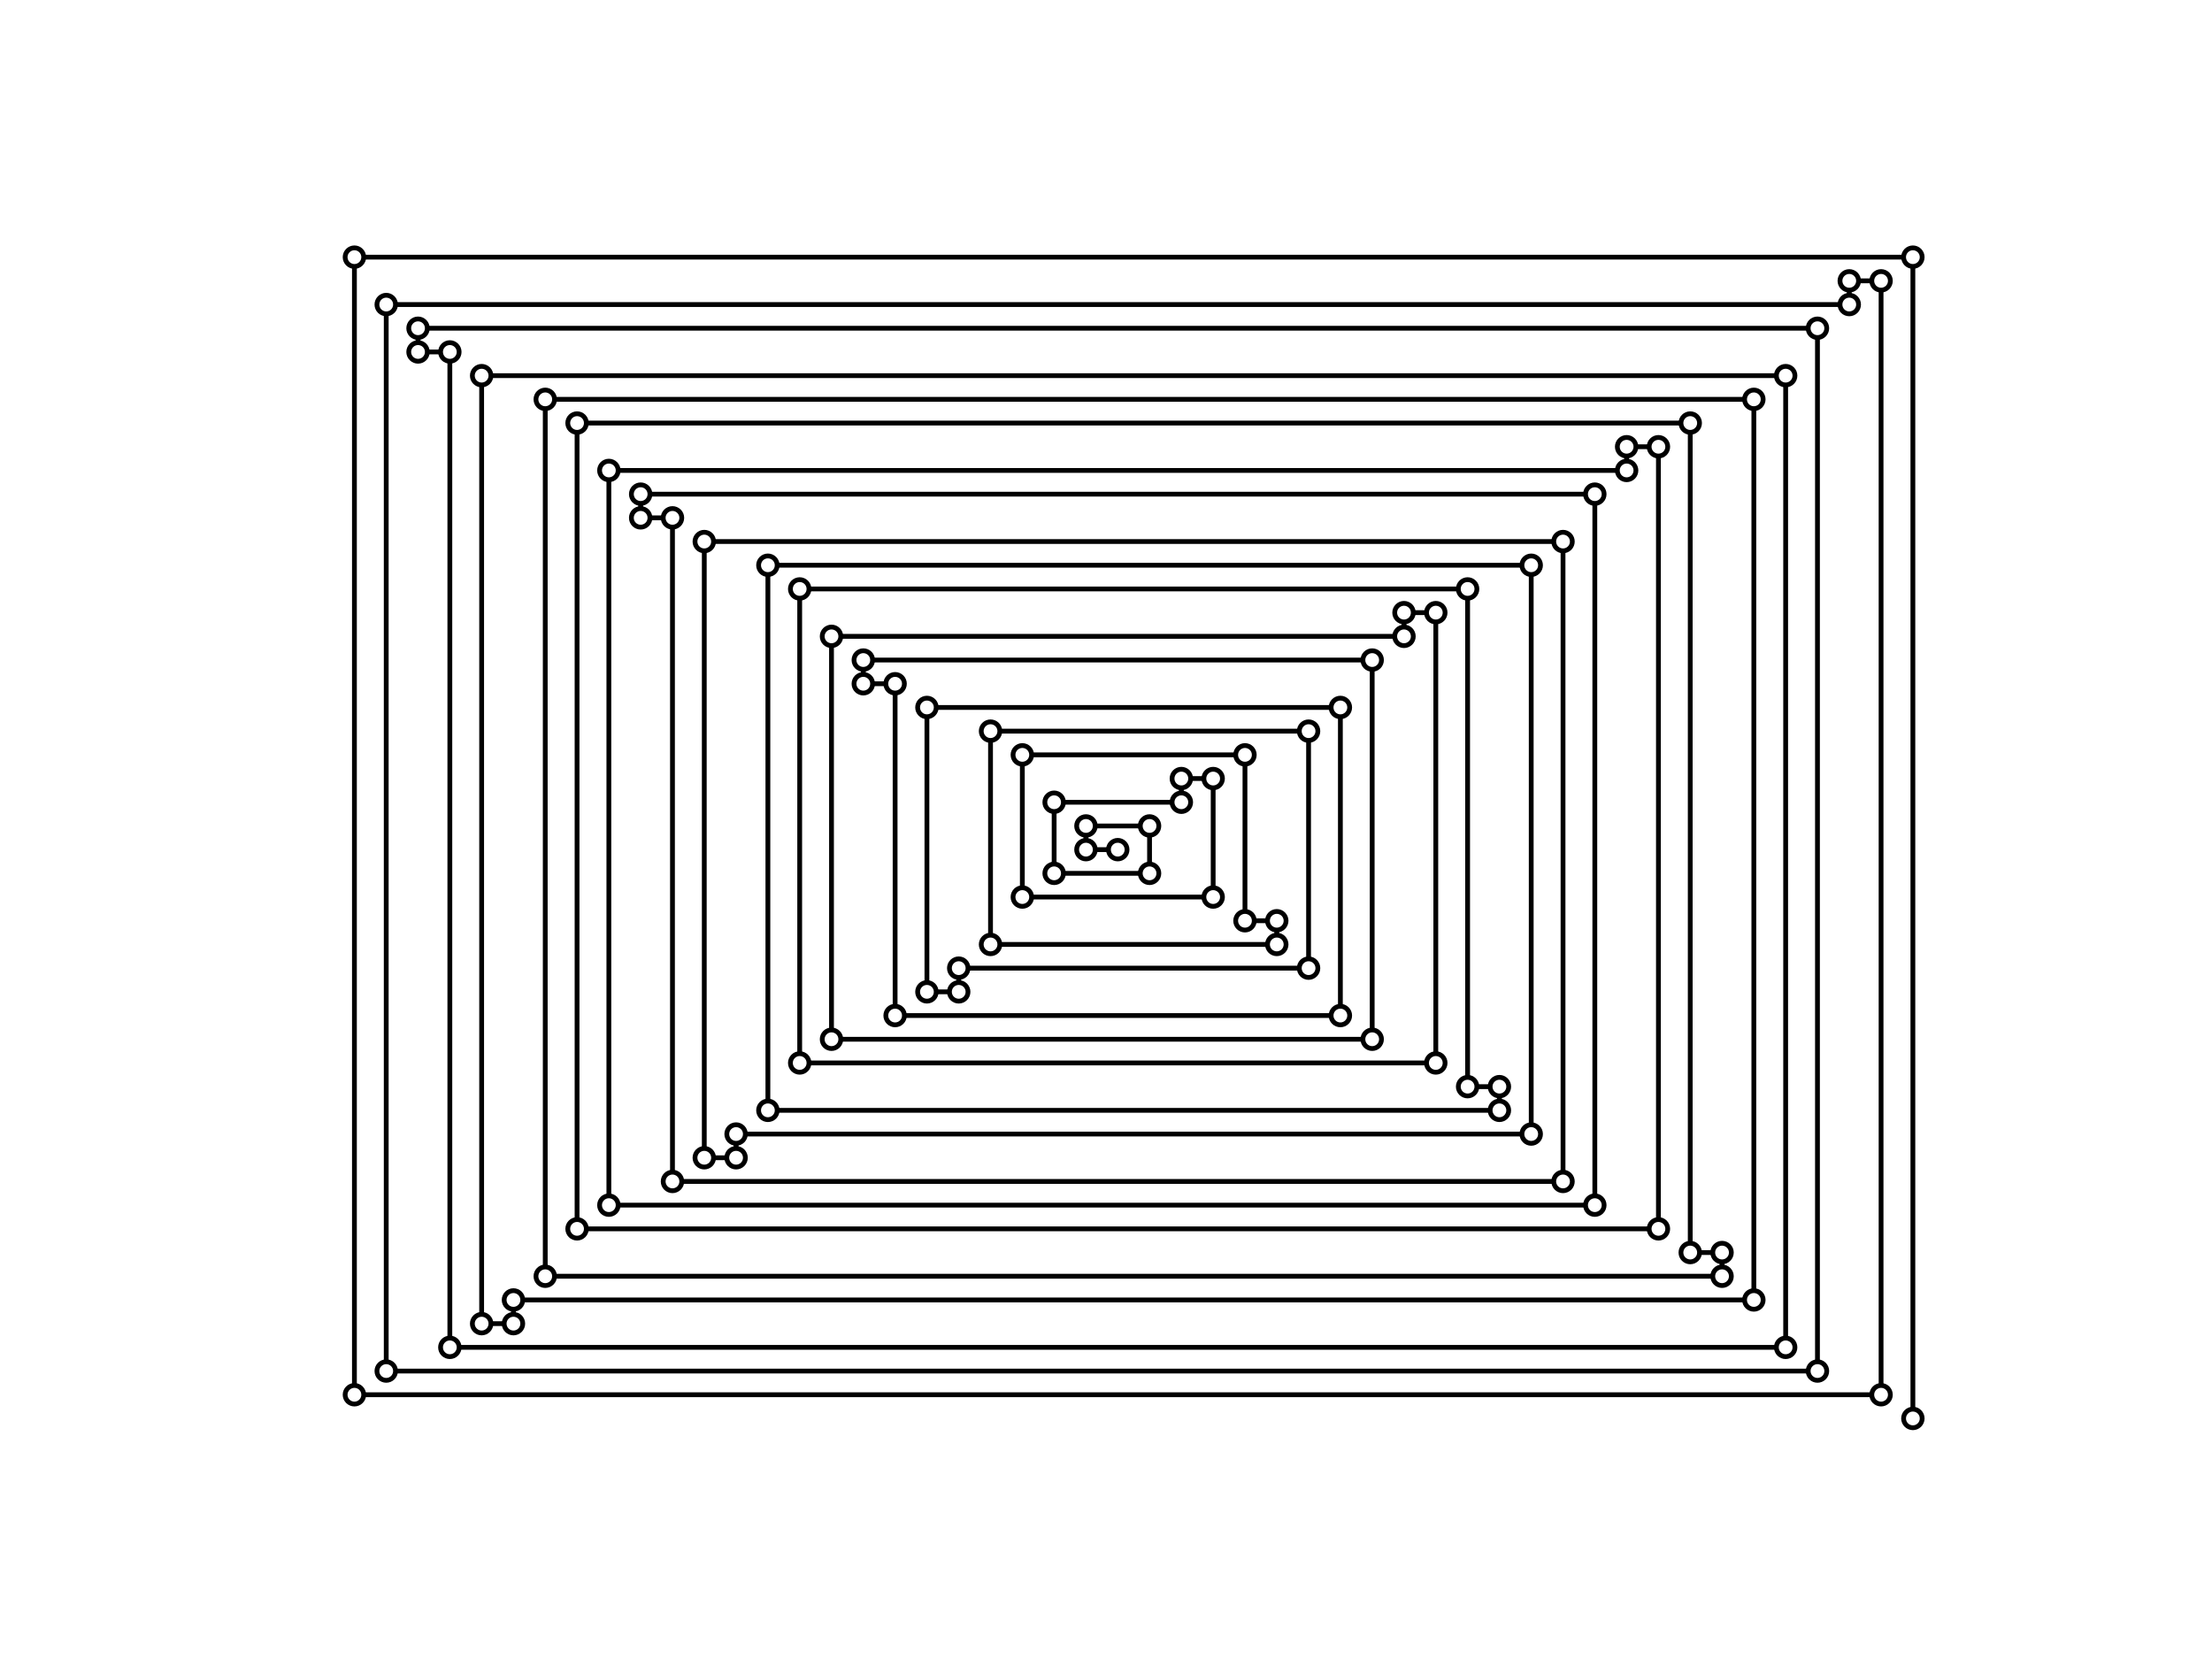 <?xml version="1.0" encoding="utf-8" standalone="no"?>
<!DOCTYPE svg PUBLIC "-//W3C//DTD SVG 1.1//EN"
  "http://www.w3.org/Graphics/SVG/1.1/DTD/svg11.dtd">
<!-- Created with matplotlib (https://matplotlib.org/) -->
<svg height="345.6pt" version="1.1" viewBox="0 0 460.8 345.6" width="460.8pt" xmlns="http://www.w3.org/2000/svg" xmlns:xlink="http://www.w3.org/1999/xlink">
 <defs>
  <style type="text/css">*{stroke-linecap:butt;stroke-linejoin:round;}</style>
 </defs>
 <g id="figure_1">
  <g id="patch_1">
   <path d="M 0 345.6 
L 460.8 345.6 
L 460.8 0 
L 0 0 
z
" style="fill:#ffffff;"/>
  </g>
  <g id="axes_1">
   <g id="LineCollection_1">
    <path clip-path="url(#pafbcb7955b)" d="M 398.487 295.488 
L 398.487 53.568 
" style="fill:none;stroke:#000000;"/>
    <path clip-path="url(#pafbcb7955b)" d="M 398.487 53.568 
L 73.833 53.568 
" style="fill:none;stroke:#000000;"/>
    <path clip-path="url(#pafbcb7955b)" d="M 73.833 53.568 
L 73.833 290.551 
" style="fill:none;stroke:#000000;"/>
    <path clip-path="url(#pafbcb7955b)" d="M 73.833 290.551 
L 391.862 290.551 
" style="fill:none;stroke:#000000;"/>
    <path clip-path="url(#pafbcb7955b)" d="M 391.862 290.551 
L 391.862 58.505 
" style="fill:none;stroke:#000000;"/>
    <path clip-path="url(#pafbcb7955b)" d="M 391.862 58.505 
L 385.236 58.505 
" style="fill:none;stroke:#000000;"/>
    <path clip-path="url(#pafbcb7955b)" d="M 385.236 58.505 
L 385.236 63.442 
" style="fill:none;stroke:#000000;"/>
    <path clip-path="url(#pafbcb7955b)" d="M 385.236 63.442 
L 80.458 63.442 
" style="fill:none;stroke:#000000;"/>
    <path clip-path="url(#pafbcb7955b)" d="M 80.458 63.442 
L 80.458 285.614 
" style="fill:none;stroke:#000000;"/>
    <path clip-path="url(#pafbcb7955b)" d="M 80.458 285.614 
L 378.61 285.614 
" style="fill:none;stroke:#000000;"/>
    <path clip-path="url(#pafbcb7955b)" d="M 378.61 285.614 
L 378.61 68.379 
" style="fill:none;stroke:#000000;"/>
    <path clip-path="url(#pafbcb7955b)" d="M 378.61 68.379 
L 87.084 68.379 
" style="fill:none;stroke:#000000;"/>
    <path clip-path="url(#pafbcb7955b)" d="M 87.084 68.379 
L 87.084 73.317 
" style="fill:none;stroke:#000000;"/>
    <path clip-path="url(#pafbcb7955b)" d="M 87.084 73.317 
L 93.71 73.317 
" style="fill:none;stroke:#000000;"/>
    <path clip-path="url(#pafbcb7955b)" d="M 93.71 73.317 
L 93.71 280.677 
" style="fill:none;stroke:#000000;"/>
    <path clip-path="url(#pafbcb7955b)" d="M 93.71 280.677 
L 371.985 280.677 
" style="fill:none;stroke:#000000;"/>
    <path clip-path="url(#pafbcb7955b)" d="M 371.985 280.677 
L 371.985 78.254 
" style="fill:none;stroke:#000000;"/>
    <path clip-path="url(#pafbcb7955b)" d="M 371.985 78.254 
L 100.335 78.254 
" style="fill:none;stroke:#000000;"/>
    <path clip-path="url(#pafbcb7955b)" d="M 100.335 78.254 
L 100.335 275.739 
" style="fill:none;stroke:#000000;"/>
    <path clip-path="url(#pafbcb7955b)" d="M 100.335 275.739 
L 106.961 275.739 
" style="fill:none;stroke:#000000;"/>
    <path clip-path="url(#pafbcb7955b)" d="M 106.961 275.739 
L 106.961 270.802 
" style="fill:none;stroke:#000000;"/>
    <path clip-path="url(#pafbcb7955b)" d="M 106.961 270.802 
L 365.359 270.802 
" style="fill:none;stroke:#000000;"/>
    <path clip-path="url(#pafbcb7955b)" d="M 365.359 270.802 
L 365.359 83.191 
" style="fill:none;stroke:#000000;"/>
    <path clip-path="url(#pafbcb7955b)" d="M 365.359 83.191 
L 113.586 83.191 
" style="fill:none;stroke:#000000;"/>
    <path clip-path="url(#pafbcb7955b)" d="M 113.586 83.191 
L 113.586 265.865 
" style="fill:none;stroke:#000000;"/>
    <path clip-path="url(#pafbcb7955b)" d="M 113.586 265.865 
L 358.734 265.865 
" style="fill:none;stroke:#000000;"/>
    <path clip-path="url(#pafbcb7955b)" d="M 358.734 265.865 
L 358.734 260.928 
" style="fill:none;stroke:#000000;"/>
    <path clip-path="url(#pafbcb7955b)" d="M 358.734 260.928 
L 352.108 260.928 
" style="fill:none;stroke:#000000;"/>
    <path clip-path="url(#pafbcb7955b)" d="M 352.108 260.928 
L 352.108 88.128 
" style="fill:none;stroke:#000000;"/>
    <path clip-path="url(#pafbcb7955b)" d="M 352.108 88.128 
L 120.212 88.128 
" style="fill:none;stroke:#000000;"/>
    <path clip-path="url(#pafbcb7955b)" d="M 120.212 88.128 
L 120.212 255.991 
" style="fill:none;stroke:#000000;"/>
    <path clip-path="url(#pafbcb7955b)" d="M 120.212 255.991 
L 345.482 255.991 
" style="fill:none;stroke:#000000;"/>
    <path clip-path="url(#pafbcb7955b)" d="M 345.482 255.991 
L 345.482 93.065 
" style="fill:none;stroke:#000000;"/>
    <path clip-path="url(#pafbcb7955b)" d="M 345.482 93.065 
L 338.857 93.065 
" style="fill:none;stroke:#000000;"/>
    <path clip-path="url(#pafbcb7955b)" d="M 338.857 93.065 
L 338.857 98.002 
" style="fill:none;stroke:#000000;"/>
    <path clip-path="url(#pafbcb7955b)" d="M 338.857 98.002 
L 126.838 98.002 
" style="fill:none;stroke:#000000;"/>
    <path clip-path="url(#pafbcb7955b)" d="M 126.838 98.002 
L 126.838 251.054 
" style="fill:none;stroke:#000000;"/>
    <path clip-path="url(#pafbcb7955b)" d="M 126.838 251.054 
L 332.231 251.054 
" style="fill:none;stroke:#000000;"/>
    <path clip-path="url(#pafbcb7955b)" d="M 332.231 251.054 
L 332.231 102.939 
" style="fill:none;stroke:#000000;"/>
    <path clip-path="url(#pafbcb7955b)" d="M 332.231 102.939 
L 133.463 102.939 
" style="fill:none;stroke:#000000;"/>
    <path clip-path="url(#pafbcb7955b)" d="M 133.463 102.939 
L 133.463 107.877 
" style="fill:none;stroke:#000000;"/>
    <path clip-path="url(#pafbcb7955b)" d="M 133.463 107.877 
L 140.089 107.877 
" style="fill:none;stroke:#000000;"/>
    <path clip-path="url(#pafbcb7955b)" d="M 140.089 107.877 
L 140.089 246.117 
" style="fill:none;stroke:#000000;"/>
    <path clip-path="url(#pafbcb7955b)" d="M 140.089 246.117 
L 325.606 246.117 
" style="fill:none;stroke:#000000;"/>
    <path clip-path="url(#pafbcb7955b)" d="M 325.606 246.117 
L 325.606 112.814 
" style="fill:none;stroke:#000000;"/>
    <path clip-path="url(#pafbcb7955b)" d="M 325.606 112.814 
L 146.714 112.814 
" style="fill:none;stroke:#000000;"/>
    <path clip-path="url(#pafbcb7955b)" d="M 146.714 112.814 
L 146.714 241.179 
" style="fill:none;stroke:#000000;"/>
    <path clip-path="url(#pafbcb7955b)" d="M 146.714 241.179 
L 153.34 241.179 
" style="fill:none;stroke:#000000;"/>
    <path clip-path="url(#pafbcb7955b)" d="M 153.34 241.179 
L 153.34 236.242 
" style="fill:none;stroke:#000000;"/>
    <path clip-path="url(#pafbcb7955b)" d="M 153.34 236.242 
L 318.98 236.242 
" style="fill:none;stroke:#000000;"/>
    <path clip-path="url(#pafbcb7955b)" d="M 318.98 236.242 
L 318.98 117.751 
" style="fill:none;stroke:#000000;"/>
    <path clip-path="url(#pafbcb7955b)" d="M 318.98 117.751 
L 159.966 117.751 
" style="fill:none;stroke:#000000;"/>
    <path clip-path="url(#pafbcb7955b)" d="M 159.966 117.751 
L 159.966 231.305 
" style="fill:none;stroke:#000000;"/>
    <path clip-path="url(#pafbcb7955b)" d="M 159.966 231.305 
L 312.354 231.305 
" style="fill:none;stroke:#000000;"/>
    <path clip-path="url(#pafbcb7955b)" d="M 312.354 231.305 
L 312.354 226.368 
" style="fill:none;stroke:#000000;"/>
    <path clip-path="url(#pafbcb7955b)" d="M 312.354 226.368 
L 305.729 226.368 
" style="fill:none;stroke:#000000;"/>
    <path clip-path="url(#pafbcb7955b)" d="M 305.729 226.368 
L 305.729 122.688 
" style="fill:none;stroke:#000000;"/>
    <path clip-path="url(#pafbcb7955b)" d="M 305.729 122.688 
L 166.591 122.688 
" style="fill:none;stroke:#000000;"/>
    <path clip-path="url(#pafbcb7955b)" d="M 166.591 122.688 
L 166.591 221.431 
" style="fill:none;stroke:#000000;"/>
    <path clip-path="url(#pafbcb7955b)" d="M 166.591 221.431 
L 299.103 221.431 
" style="fill:none;stroke:#000000;"/>
    <path clip-path="url(#pafbcb7955b)" d="M 299.103 221.431 
L 299.103 127.625 
" style="fill:none;stroke:#000000;"/>
    <path clip-path="url(#pafbcb7955b)" d="M 299.103 127.625 
L 292.478 127.625 
" style="fill:none;stroke:#000000;"/>
    <path clip-path="url(#pafbcb7955b)" d="M 292.478 127.625 
L 292.478 132.562 
" style="fill:none;stroke:#000000;"/>
    <path clip-path="url(#pafbcb7955b)" d="M 292.478 132.562 
L 173.217 132.562 
" style="fill:none;stroke:#000000;"/>
    <path clip-path="url(#pafbcb7955b)" d="M 173.217 132.562 
L 173.217 216.494 
" style="fill:none;stroke:#000000;"/>
    <path clip-path="url(#pafbcb7955b)" d="M 173.217 216.494 
L 285.852 216.494 
" style="fill:none;stroke:#000000;"/>
    <path clip-path="url(#pafbcb7955b)" d="M 285.852 216.494 
L 285.852 137.499 
" style="fill:none;stroke:#000000;"/>
    <path clip-path="url(#pafbcb7955b)" d="M 285.852 137.499 
L 179.842 137.499 
" style="fill:none;stroke:#000000;"/>
    <path clip-path="url(#pafbcb7955b)" d="M 179.842 137.499 
L 179.842 142.437 
" style="fill:none;stroke:#000000;"/>
    <path clip-path="url(#pafbcb7955b)" d="M 179.842 142.437 
L 186.468 142.437 
" style="fill:none;stroke:#000000;"/>
    <path clip-path="url(#pafbcb7955b)" d="M 186.468 142.437 
L 186.468 211.557 
" style="fill:none;stroke:#000000;"/>
    <path clip-path="url(#pafbcb7955b)" d="M 186.468 211.557 
L 279.226 211.557 
" style="fill:none;stroke:#000000;"/>
    <path clip-path="url(#pafbcb7955b)" d="M 279.226 211.557 
L 279.226 147.374 
" style="fill:none;stroke:#000000;"/>
    <path clip-path="url(#pafbcb7955b)" d="M 279.226 147.374 
L 193.094 147.374 
" style="fill:none;stroke:#000000;"/>
    <path clip-path="url(#pafbcb7955b)" d="M 193.094 147.374 
L 193.094 206.619 
" style="fill:none;stroke:#000000;"/>
    <path clip-path="url(#pafbcb7955b)" d="M 193.094 206.619 
L 199.719 206.619 
" style="fill:none;stroke:#000000;"/>
    <path clip-path="url(#pafbcb7955b)" d="M 199.719 206.619 
L 199.719 201.682 
" style="fill:none;stroke:#000000;"/>
    <path clip-path="url(#pafbcb7955b)" d="M 199.719 201.682 
L 272.601 201.682 
" style="fill:none;stroke:#000000;"/>
    <path clip-path="url(#pafbcb7955b)" d="M 272.601 201.682 
L 272.601 152.311 
" style="fill:none;stroke:#000000;"/>
    <path clip-path="url(#pafbcb7955b)" d="M 272.601 152.311 
L 206.345 152.311 
" style="fill:none;stroke:#000000;"/>
    <path clip-path="url(#pafbcb7955b)" d="M 206.345 152.311 
L 206.345 196.745 
" style="fill:none;stroke:#000000;"/>
    <path clip-path="url(#pafbcb7955b)" d="M 206.345 196.745 
L 265.975 196.745 
" style="fill:none;stroke:#000000;"/>
    <path clip-path="url(#pafbcb7955b)" d="M 265.975 196.745 
L 265.975 191.808 
" style="fill:none;stroke:#000000;"/>
    <path clip-path="url(#pafbcb7955b)" d="M 265.975 191.808 
L 259.35 191.808 
" style="fill:none;stroke:#000000;"/>
    <path clip-path="url(#pafbcb7955b)" d="M 259.35 191.808 
L 259.35 157.248 
" style="fill:none;stroke:#000000;"/>
    <path clip-path="url(#pafbcb7955b)" d="M 259.35 157.248 
L 212.97 157.248 
" style="fill:none;stroke:#000000;"/>
    <path clip-path="url(#pafbcb7955b)" d="M 212.97 157.248 
L 212.97 186.871 
" style="fill:none;stroke:#000000;"/>
    <path clip-path="url(#pafbcb7955b)" d="M 212.97 186.871 
L 252.724 186.871 
" style="fill:none;stroke:#000000;"/>
    <path clip-path="url(#pafbcb7955b)" d="M 252.724 186.871 
L 252.724 162.185 
" style="fill:none;stroke:#000000;"/>
    <path clip-path="url(#pafbcb7955b)" d="M 252.724 162.185 
L 246.098 162.185 
" style="fill:none;stroke:#000000;"/>
    <path clip-path="url(#pafbcb7955b)" d="M 246.098 162.185 
L 246.098 167.122 
" style="fill:none;stroke:#000000;"/>
    <path clip-path="url(#pafbcb7955b)" d="M 246.098 167.122 
L 219.596 167.122 
" style="fill:none;stroke:#000000;"/>
    <path clip-path="url(#pafbcb7955b)" d="M 219.596 167.122 
L 219.596 181.934 
" style="fill:none;stroke:#000000;"/>
    <path clip-path="url(#pafbcb7955b)" d="M 219.596 181.934 
L 239.473 181.934 
" style="fill:none;stroke:#000000;"/>
    <path clip-path="url(#pafbcb7955b)" d="M 239.473 181.934 
L 239.473 172.059 
" style="fill:none;stroke:#000000;"/>
    <path clip-path="url(#pafbcb7955b)" d="M 239.473 172.059 
L 226.222 172.059 
" style="fill:none;stroke:#000000;"/>
    <path clip-path="url(#pafbcb7955b)" d="M 226.222 172.059 
L 226.222 176.997 
" style="fill:none;stroke:#000000;"/>
    <path clip-path="url(#pafbcb7955b)" d="M 226.222 176.997 
L 232.847 176.997 
" style="fill:none;stroke:#000000;"/>
   </g>
   <g id="PathCollection_1">
    <defs>
     <path d="M 0 1.936 
C 0.514 1.936 1.006 1.732 1.369 1.369 
C 1.732 1.006 1.936 0.514 1.936 0 
C 1.936 -0.514 1.732 -1.006 1.369 -1.369 
C 1.006 -1.732 0.514 -1.936 0 -1.936 
C -0.514 -1.936 -1.006 -1.732 -1.369 -1.369 
C -1.732 -1.006 -1.936 -0.514 -1.936 0 
C -1.936 0.514 -1.732 1.006 -1.369 1.369 
C -1.006 1.732 -0.514 1.936 0 1.936 
z
" id="m0bbccc1661" style="stroke:#000000;"/>
    </defs>
    <g clip-path="url(#pafbcb7955b)">
     <use style="fill:#ffffff;stroke:#000000;" x="398.487" xlink:href="#m0bbccc1661" y="295.488"/>
     <use style="fill:#ffffff;stroke:#000000;" x="398.487" xlink:href="#m0bbccc1661" y="53.568"/>
     <use style="fill:#ffffff;stroke:#000000;" x="73.833" xlink:href="#m0bbccc1661" y="53.568"/>
     <use style="fill:#ffffff;stroke:#000000;" x="73.833" xlink:href="#m0bbccc1661" y="290.551"/>
     <use style="fill:#ffffff;stroke:#000000;" x="391.862" xlink:href="#m0bbccc1661" y="290.551"/>
     <use style="fill:#ffffff;stroke:#000000;" x="391.862" xlink:href="#m0bbccc1661" y="58.505"/>
     <use style="fill:#ffffff;stroke:#000000;" x="385.236" xlink:href="#m0bbccc1661" y="58.505"/>
     <use style="fill:#ffffff;stroke:#000000;" x="385.236" xlink:href="#m0bbccc1661" y="63.442"/>
     <use style="fill:#ffffff;stroke:#000000;" x="80.458" xlink:href="#m0bbccc1661" y="63.442"/>
     <use style="fill:#ffffff;stroke:#000000;" x="80.458" xlink:href="#m0bbccc1661" y="285.614"/>
     <use style="fill:#ffffff;stroke:#000000;" x="378.61" xlink:href="#m0bbccc1661" y="285.614"/>
     <use style="fill:#ffffff;stroke:#000000;" x="378.61" xlink:href="#m0bbccc1661" y="68.379"/>
     <use style="fill:#ffffff;stroke:#000000;" x="87.084" xlink:href="#m0bbccc1661" y="68.379"/>
     <use style="fill:#ffffff;stroke:#000000;" x="87.084" xlink:href="#m0bbccc1661" y="73.317"/>
     <use style="fill:#ffffff;stroke:#000000;" x="93.71" xlink:href="#m0bbccc1661" y="73.317"/>
     <use style="fill:#ffffff;stroke:#000000;" x="93.71" xlink:href="#m0bbccc1661" y="280.677"/>
     <use style="fill:#ffffff;stroke:#000000;" x="371.985" xlink:href="#m0bbccc1661" y="280.677"/>
     <use style="fill:#ffffff;stroke:#000000;" x="371.985" xlink:href="#m0bbccc1661" y="78.254"/>
     <use style="fill:#ffffff;stroke:#000000;" x="100.335" xlink:href="#m0bbccc1661" y="78.254"/>
     <use style="fill:#ffffff;stroke:#000000;" x="100.335" xlink:href="#m0bbccc1661" y="275.739"/>
     <use style="fill:#ffffff;stroke:#000000;" x="106.961" xlink:href="#m0bbccc1661" y="275.739"/>
     <use style="fill:#ffffff;stroke:#000000;" x="106.961" xlink:href="#m0bbccc1661" y="270.802"/>
     <use style="fill:#ffffff;stroke:#000000;" x="365.359" xlink:href="#m0bbccc1661" y="270.802"/>
     <use style="fill:#ffffff;stroke:#000000;" x="365.359" xlink:href="#m0bbccc1661" y="83.191"/>
     <use style="fill:#ffffff;stroke:#000000;" x="113.586" xlink:href="#m0bbccc1661" y="83.191"/>
     <use style="fill:#ffffff;stroke:#000000;" x="113.586" xlink:href="#m0bbccc1661" y="265.865"/>
     <use style="fill:#ffffff;stroke:#000000;" x="358.734" xlink:href="#m0bbccc1661" y="265.865"/>
     <use style="fill:#ffffff;stroke:#000000;" x="358.734" xlink:href="#m0bbccc1661" y="260.928"/>
     <use style="fill:#ffffff;stroke:#000000;" x="352.108" xlink:href="#m0bbccc1661" y="260.928"/>
     <use style="fill:#ffffff;stroke:#000000;" x="352.108" xlink:href="#m0bbccc1661" y="88.128"/>
     <use style="fill:#ffffff;stroke:#000000;" x="120.212" xlink:href="#m0bbccc1661" y="88.128"/>
     <use style="fill:#ffffff;stroke:#000000;" x="120.212" xlink:href="#m0bbccc1661" y="255.991"/>
     <use style="fill:#ffffff;stroke:#000000;" x="345.482" xlink:href="#m0bbccc1661" y="255.991"/>
     <use style="fill:#ffffff;stroke:#000000;" x="345.482" xlink:href="#m0bbccc1661" y="93.065"/>
     <use style="fill:#ffffff;stroke:#000000;" x="338.857" xlink:href="#m0bbccc1661" y="93.065"/>
     <use style="fill:#ffffff;stroke:#000000;" x="338.857" xlink:href="#m0bbccc1661" y="98.002"/>
     <use style="fill:#ffffff;stroke:#000000;" x="126.838" xlink:href="#m0bbccc1661" y="98.002"/>
     <use style="fill:#ffffff;stroke:#000000;" x="126.838" xlink:href="#m0bbccc1661" y="251.054"/>
     <use style="fill:#ffffff;stroke:#000000;" x="332.231" xlink:href="#m0bbccc1661" y="251.054"/>
     <use style="fill:#ffffff;stroke:#000000;" x="332.231" xlink:href="#m0bbccc1661" y="102.939"/>
     <use style="fill:#ffffff;stroke:#000000;" x="133.463" xlink:href="#m0bbccc1661" y="102.939"/>
     <use style="fill:#ffffff;stroke:#000000;" x="133.463" xlink:href="#m0bbccc1661" y="107.877"/>
     <use style="fill:#ffffff;stroke:#000000;" x="140.089" xlink:href="#m0bbccc1661" y="107.877"/>
     <use style="fill:#ffffff;stroke:#000000;" x="140.089" xlink:href="#m0bbccc1661" y="246.117"/>
     <use style="fill:#ffffff;stroke:#000000;" x="325.606" xlink:href="#m0bbccc1661" y="246.117"/>
     <use style="fill:#ffffff;stroke:#000000;" x="325.606" xlink:href="#m0bbccc1661" y="112.814"/>
     <use style="fill:#ffffff;stroke:#000000;" x="146.714" xlink:href="#m0bbccc1661" y="112.814"/>
     <use style="fill:#ffffff;stroke:#000000;" x="146.714" xlink:href="#m0bbccc1661" y="241.179"/>
     <use style="fill:#ffffff;stroke:#000000;" x="153.34" xlink:href="#m0bbccc1661" y="241.179"/>
     <use style="fill:#ffffff;stroke:#000000;" x="153.34" xlink:href="#m0bbccc1661" y="236.242"/>
     <use style="fill:#ffffff;stroke:#000000;" x="318.98" xlink:href="#m0bbccc1661" y="236.242"/>
     <use style="fill:#ffffff;stroke:#000000;" x="318.98" xlink:href="#m0bbccc1661" y="117.751"/>
     <use style="fill:#ffffff;stroke:#000000;" x="159.966" xlink:href="#m0bbccc1661" y="117.751"/>
     <use style="fill:#ffffff;stroke:#000000;" x="159.966" xlink:href="#m0bbccc1661" y="231.305"/>
     <use style="fill:#ffffff;stroke:#000000;" x="312.354" xlink:href="#m0bbccc1661" y="231.305"/>
     <use style="fill:#ffffff;stroke:#000000;" x="312.354" xlink:href="#m0bbccc1661" y="226.368"/>
     <use style="fill:#ffffff;stroke:#000000;" x="305.729" xlink:href="#m0bbccc1661" y="226.368"/>
     <use style="fill:#ffffff;stroke:#000000;" x="305.729" xlink:href="#m0bbccc1661" y="122.688"/>
     <use style="fill:#ffffff;stroke:#000000;" x="166.591" xlink:href="#m0bbccc1661" y="122.688"/>
     <use style="fill:#ffffff;stroke:#000000;" x="166.591" xlink:href="#m0bbccc1661" y="221.431"/>
     <use style="fill:#ffffff;stroke:#000000;" x="299.103" xlink:href="#m0bbccc1661" y="221.431"/>
     <use style="fill:#ffffff;stroke:#000000;" x="299.103" xlink:href="#m0bbccc1661" y="127.625"/>
     <use style="fill:#ffffff;stroke:#000000;" x="292.478" xlink:href="#m0bbccc1661" y="127.625"/>
     <use style="fill:#ffffff;stroke:#000000;" x="292.478" xlink:href="#m0bbccc1661" y="132.562"/>
     <use style="fill:#ffffff;stroke:#000000;" x="173.217" xlink:href="#m0bbccc1661" y="132.562"/>
     <use style="fill:#ffffff;stroke:#000000;" x="173.217" xlink:href="#m0bbccc1661" y="216.494"/>
     <use style="fill:#ffffff;stroke:#000000;" x="285.852" xlink:href="#m0bbccc1661" y="216.494"/>
     <use style="fill:#ffffff;stroke:#000000;" x="285.852" xlink:href="#m0bbccc1661" y="137.499"/>
     <use style="fill:#ffffff;stroke:#000000;" x="179.842" xlink:href="#m0bbccc1661" y="137.499"/>
     <use style="fill:#ffffff;stroke:#000000;" x="179.842" xlink:href="#m0bbccc1661" y="142.437"/>
     <use style="fill:#ffffff;stroke:#000000;" x="186.468" xlink:href="#m0bbccc1661" y="142.437"/>
     <use style="fill:#ffffff;stroke:#000000;" x="186.468" xlink:href="#m0bbccc1661" y="211.557"/>
     <use style="fill:#ffffff;stroke:#000000;" x="279.226" xlink:href="#m0bbccc1661" y="211.557"/>
     <use style="fill:#ffffff;stroke:#000000;" x="279.226" xlink:href="#m0bbccc1661" y="147.374"/>
     <use style="fill:#ffffff;stroke:#000000;" x="193.094" xlink:href="#m0bbccc1661" y="147.374"/>
     <use style="fill:#ffffff;stroke:#000000;" x="193.094" xlink:href="#m0bbccc1661" y="206.619"/>
     <use style="fill:#ffffff;stroke:#000000;" x="199.719" xlink:href="#m0bbccc1661" y="206.619"/>
     <use style="fill:#ffffff;stroke:#000000;" x="199.719" xlink:href="#m0bbccc1661" y="201.682"/>
     <use style="fill:#ffffff;stroke:#000000;" x="272.601" xlink:href="#m0bbccc1661" y="201.682"/>
     <use style="fill:#ffffff;stroke:#000000;" x="272.601" xlink:href="#m0bbccc1661" y="152.311"/>
     <use style="fill:#ffffff;stroke:#000000;" x="206.345" xlink:href="#m0bbccc1661" y="152.311"/>
     <use style="fill:#ffffff;stroke:#000000;" x="206.345" xlink:href="#m0bbccc1661" y="196.745"/>
     <use style="fill:#ffffff;stroke:#000000;" x="265.975" xlink:href="#m0bbccc1661" y="196.745"/>
     <use style="fill:#ffffff;stroke:#000000;" x="265.975" xlink:href="#m0bbccc1661" y="191.808"/>
     <use style="fill:#ffffff;stroke:#000000;" x="259.35" xlink:href="#m0bbccc1661" y="191.808"/>
     <use style="fill:#ffffff;stroke:#000000;" x="259.35" xlink:href="#m0bbccc1661" y="157.248"/>
     <use style="fill:#ffffff;stroke:#000000;" x="212.97" xlink:href="#m0bbccc1661" y="157.248"/>
     <use style="fill:#ffffff;stroke:#000000;" x="212.97" xlink:href="#m0bbccc1661" y="186.871"/>
     <use style="fill:#ffffff;stroke:#000000;" x="252.724" xlink:href="#m0bbccc1661" y="186.871"/>
     <use style="fill:#ffffff;stroke:#000000;" x="252.724" xlink:href="#m0bbccc1661" y="162.185"/>
     <use style="fill:#ffffff;stroke:#000000;" x="246.098" xlink:href="#m0bbccc1661" y="162.185"/>
     <use style="fill:#ffffff;stroke:#000000;" x="246.098" xlink:href="#m0bbccc1661" y="167.122"/>
     <use style="fill:#ffffff;stroke:#000000;" x="219.596" xlink:href="#m0bbccc1661" y="167.122"/>
     <use style="fill:#ffffff;stroke:#000000;" x="219.596" xlink:href="#m0bbccc1661" y="181.934"/>
     <use style="fill:#ffffff;stroke:#000000;" x="239.473" xlink:href="#m0bbccc1661" y="181.934"/>
     <use style="fill:#ffffff;stroke:#000000;" x="239.473" xlink:href="#m0bbccc1661" y="172.059"/>
     <use style="fill:#ffffff;stroke:#000000;" x="226.222" xlink:href="#m0bbccc1661" y="172.059"/>
     <use style="fill:#ffffff;stroke:#000000;" x="226.222" xlink:href="#m0bbccc1661" y="176.997"/>
     <use style="fill:#ffffff;stroke:#000000;" x="232.847" xlink:href="#m0bbccc1661" y="176.997"/>
    </g>
   </g>
  </g>
 </g>
 <defs>
  <clipPath id="pafbcb7955b">
   <rect height="266.112" width="357.12" x="57.6" y="41.472"/>
  </clipPath>
 </defs>
</svg>
